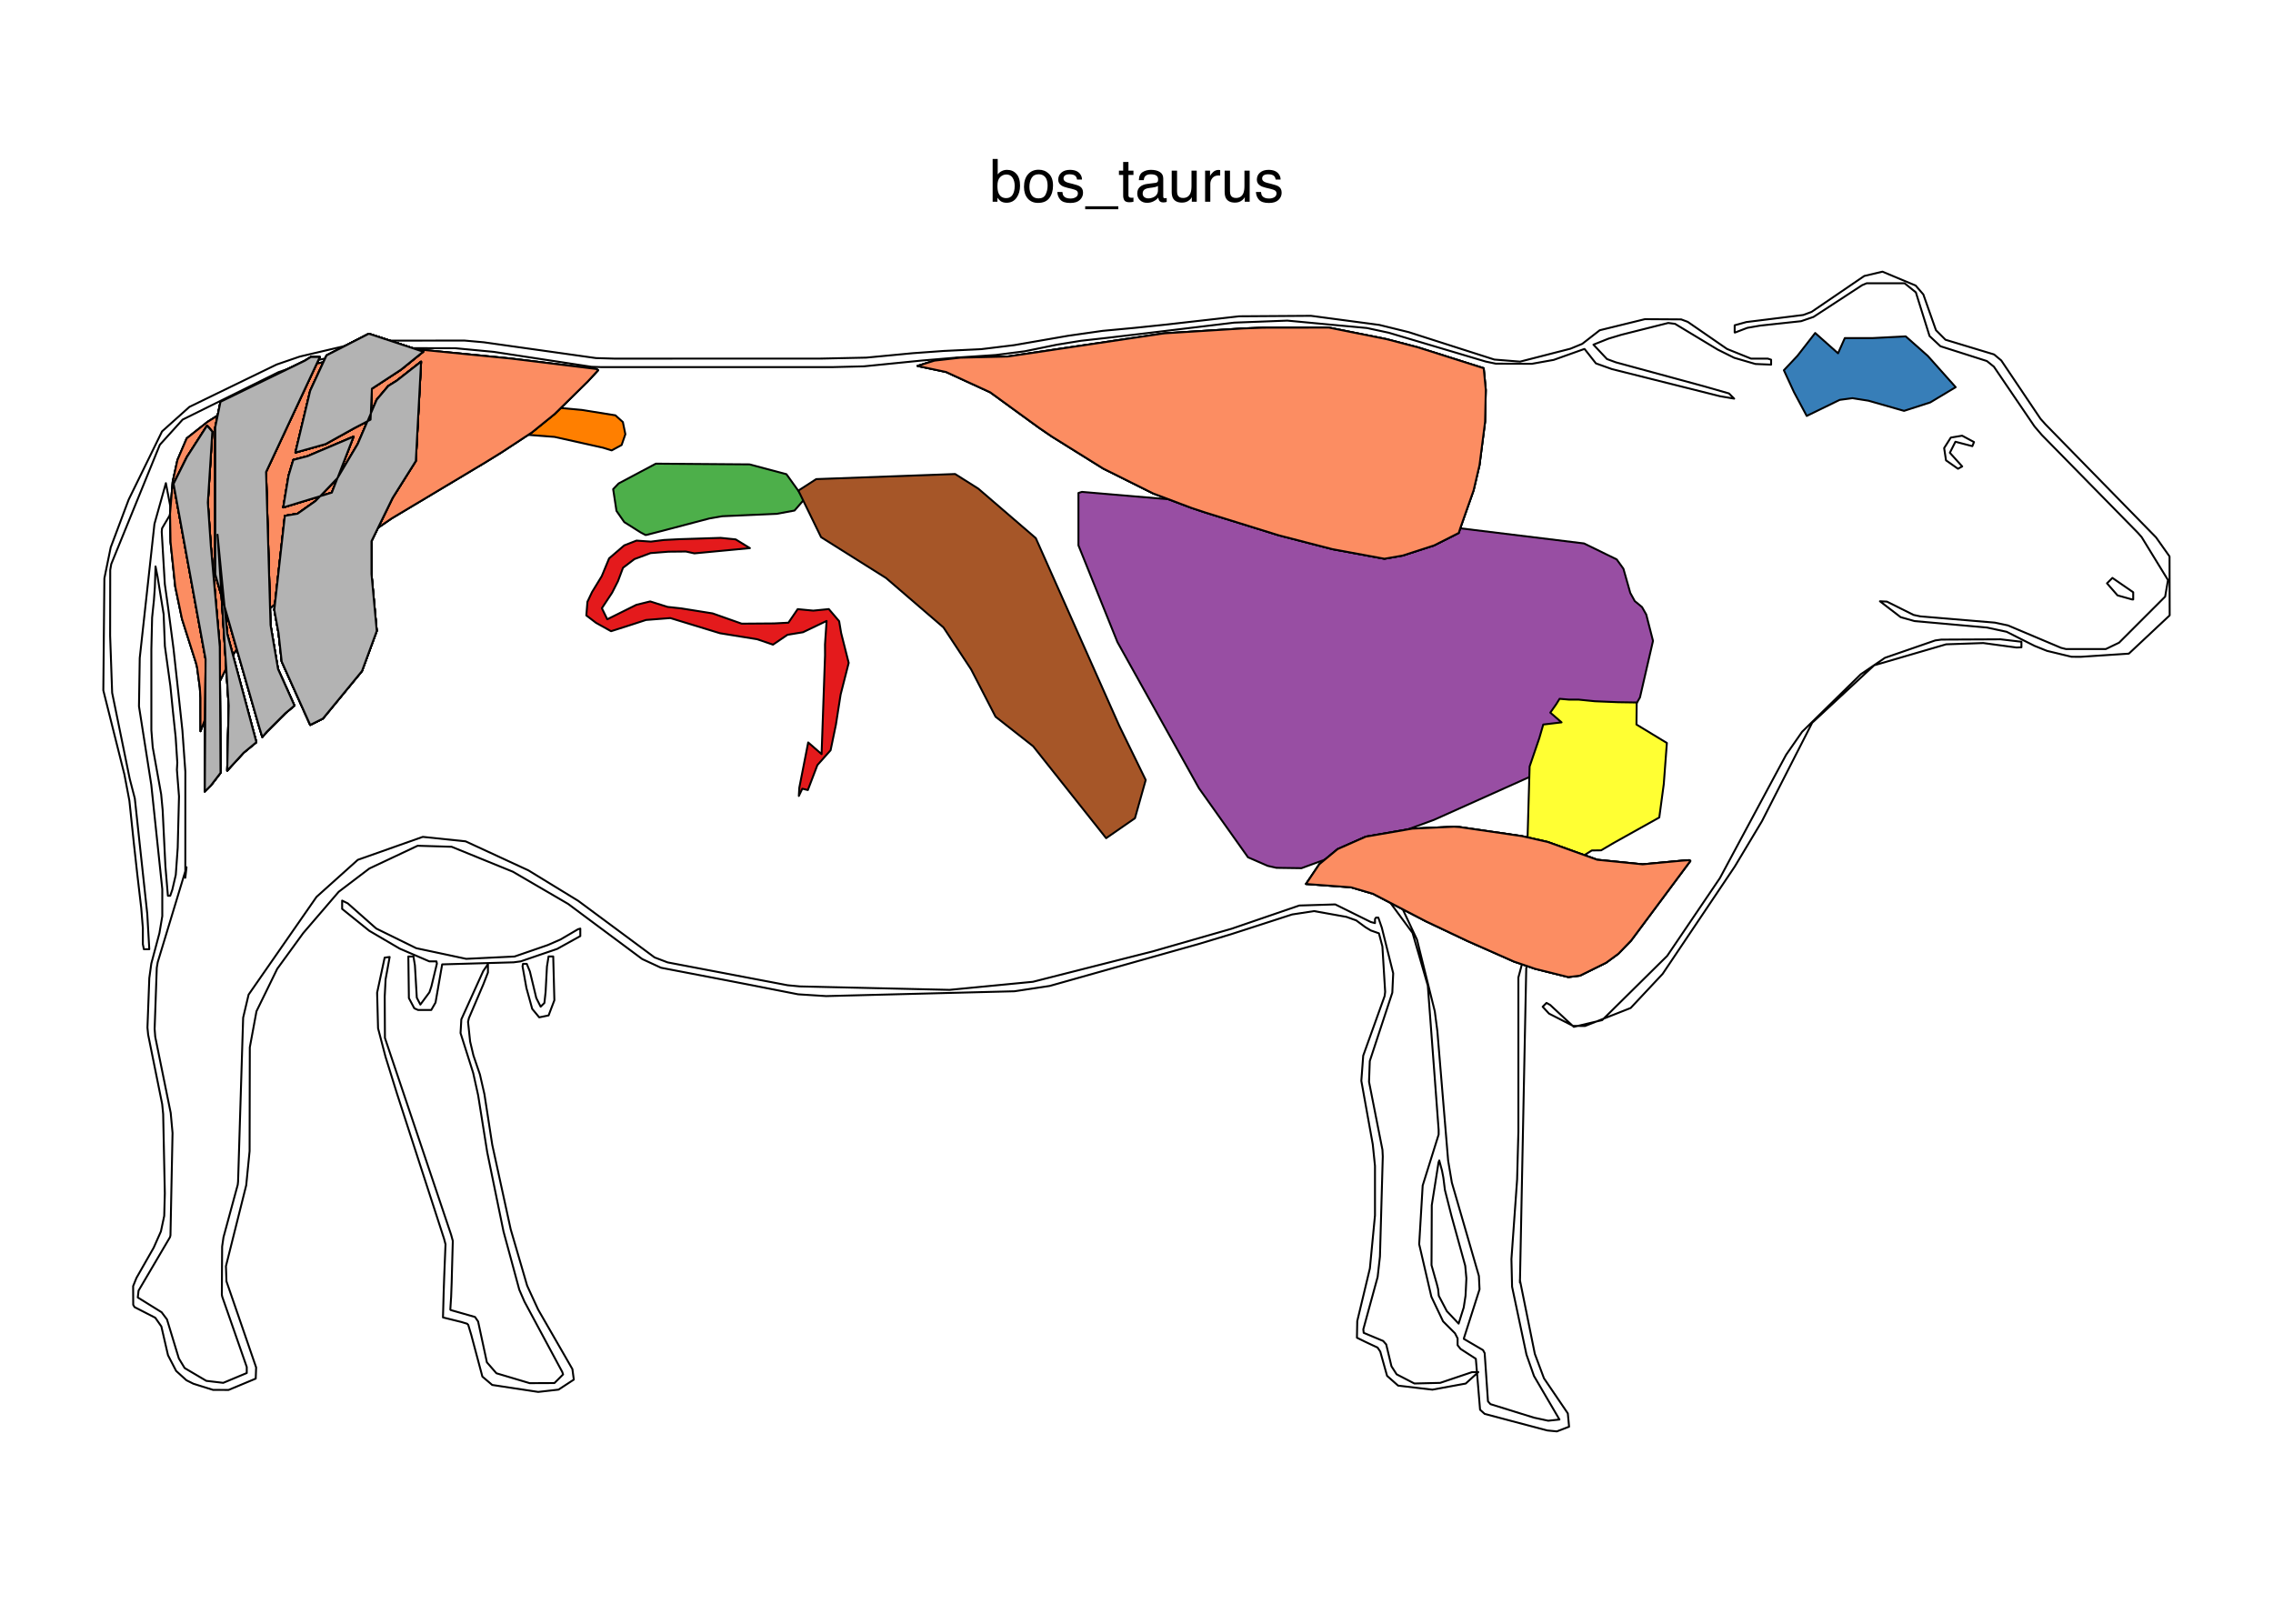 <?xml version="1.0" encoding="UTF-8"?>
<svg xmlns="http://www.w3.org/2000/svg" xmlns:xlink="http://www.w3.org/1999/xlink" width="504pt" height="360pt" viewBox="0 0 504 360" version="1.1">
<defs>
<g>
<symbol overflow="visible" id="glyph0-0">
<path style="stroke:none;" d="M 0.422 0 L 0.422 -9.469 L 7.938 -9.469 L 7.938 0 Z M 6.75 -1.188 L 6.75 -8.281 L 1.609 -8.281 L 1.609 -1.188 Z M 6.75 -1.188 "/>
</symbol>
<symbol overflow="visible" id="glyph0-1">
<path style="stroke:none;" d="M 0.766 -9.5 L 1.891 -9.5 L 1.891 -6.062 C 2.141 -6.395 2.441 -6.645 2.797 -6.812 C 3.148 -6.988 3.535 -7.078 3.953 -7.078 C 4.805 -7.078 5.5 -6.781 6.031 -6.188 C 6.57 -5.602 6.844 -4.734 6.844 -3.578 C 6.844 -2.492 6.578 -1.586 6.047 -0.859 C 5.516 -0.141 4.781 0.219 3.844 0.219 C 3.32 0.219 2.879 0.094 2.516 -0.156 C 2.305 -0.312 2.078 -0.555 1.828 -0.891 L 1.828 0 L 0.766 0 Z M 3.781 -0.812 C 4.406 -0.812 4.875 -1.055 5.188 -1.547 C 5.5 -2.047 5.656 -2.707 5.656 -3.531 C 5.656 -4.25 5.5 -4.848 5.188 -5.328 C 4.875 -5.805 4.414 -6.047 3.812 -6.047 C 3.281 -6.047 2.816 -5.848 2.422 -5.453 C 2.023 -5.066 1.828 -4.426 1.828 -3.531 C 1.828 -2.875 1.906 -2.348 2.062 -1.953 C 2.375 -1.191 2.945 -0.812 3.781 -0.812 Z M 3.781 -0.812 "/>
</symbol>
<symbol overflow="visible" id="glyph0-2">
<path style="stroke:none;" d="M 3.594 -0.75 C 4.363 -0.75 4.891 -1.039 5.172 -1.625 C 5.461 -2.207 5.609 -2.852 5.609 -3.562 C 5.609 -4.207 5.504 -4.734 5.297 -5.141 C 4.961 -5.773 4.398 -6.094 3.609 -6.094 C 2.898 -6.094 2.383 -5.82 2.062 -5.281 C 1.738 -4.738 1.578 -4.082 1.578 -3.312 C 1.578 -2.582 1.738 -1.973 2.062 -1.484 C 2.383 -0.992 2.895 -0.75 3.594 -0.75 Z M 3.641 -7.109 C 4.523 -7.109 5.273 -6.812 5.891 -6.219 C 6.504 -5.625 6.812 -4.75 6.812 -3.594 C 6.812 -2.477 6.539 -1.555 6 -0.828 C 5.457 -0.109 4.617 0.25 3.484 0.25 C 2.535 0.25 1.781 -0.066 1.219 -0.703 C 0.656 -1.348 0.375 -2.211 0.375 -3.297 C 0.375 -4.461 0.664 -5.391 1.25 -6.078 C 1.844 -6.766 2.641 -7.109 3.641 -7.109 Z M 3.594 -7.078 Z M 3.594 -7.078 "/>
</symbol>
<symbol overflow="visible" id="glyph0-3">
<path style="stroke:none;" d="M 1.547 -2.172 C 1.578 -1.773 1.672 -1.477 1.828 -1.281 C 2.117 -0.906 2.629 -0.719 3.359 -0.719 C 3.785 -0.719 4.16 -0.812 4.484 -1 C 4.816 -1.188 4.984 -1.473 4.984 -1.859 C 4.984 -2.16 4.848 -2.391 4.578 -2.547 C 4.41 -2.641 4.082 -2.75 3.594 -2.875 L 2.672 -3.094 C 2.078 -3.238 1.641 -3.406 1.359 -3.594 C 0.867 -3.906 0.625 -4.336 0.625 -4.891 C 0.625 -5.547 0.859 -6.07 1.328 -6.469 C 1.797 -6.875 2.426 -7.078 3.219 -7.078 C 4.258 -7.078 5.008 -6.773 5.469 -6.172 C 5.758 -5.785 5.898 -5.367 5.891 -4.922 L 4.797 -4.922 C 4.773 -5.18 4.68 -5.422 4.516 -5.641 C 4.254 -5.941 3.797 -6.094 3.141 -6.094 C 2.691 -6.094 2.352 -6.008 2.125 -5.844 C 1.906 -5.676 1.797 -5.453 1.797 -5.172 C 1.797 -4.867 1.945 -4.629 2.25 -4.453 C 2.414 -4.348 2.664 -4.254 3 -4.172 L 3.766 -3.984 C 4.598 -3.785 5.16 -3.586 5.453 -3.391 C 5.898 -3.098 6.125 -2.633 6.125 -2 C 6.125 -1.383 5.891 -0.852 5.422 -0.406 C 4.953 0.039 4.242 0.266 3.297 0.266 C 2.266 0.266 1.535 0.031 1.109 -0.438 C 0.68 -0.906 0.453 -1.484 0.422 -2.172 Z M 3.25 -7.078 Z M 3.25 -7.078 "/>
</symbol>
<symbol overflow="visible" id="glyph0-4">
<path style="stroke:none;" d="M 0 1.656 L 0 1 L 7.344 1 L 7.344 1.656 Z M 0 1.656 "/>
</symbol>
<symbol overflow="visible" id="glyph0-5">
<path style="stroke:none;" d="M 1.078 -8.828 L 2.25 -8.828 L 2.25 -6.906 L 3.359 -6.906 L 3.359 -5.953 L 2.25 -5.953 L 2.25 -1.453 C 2.25 -1.211 2.332 -1.051 2.5 -0.969 C 2.594 -0.914 2.742 -0.891 2.953 -0.891 C 3.004 -0.891 3.062 -0.891 3.125 -0.891 C 3.195 -0.898 3.273 -0.91 3.359 -0.922 L 3.359 0 C 3.223 0.039 3.082 0.066 2.938 0.078 C 2.801 0.098 2.645 0.109 2.469 0.109 C 1.926 0.109 1.555 -0.023 1.359 -0.297 C 1.172 -0.578 1.078 -0.941 1.078 -1.391 L 1.078 -5.953 L 0.141 -5.953 L 0.141 -6.906 L 1.078 -6.906 Z M 1.078 -8.828 "/>
</symbol>
<symbol overflow="visible" id="glyph0-6">
<path style="stroke:none;" d="M 1.734 -1.844 C 1.734 -1.5 1.852 -1.227 2.094 -1.031 C 2.344 -0.844 2.641 -0.75 2.984 -0.75 C 3.391 -0.75 3.785 -0.844 4.172 -1.031 C 4.805 -1.352 5.125 -1.867 5.125 -2.578 L 5.125 -3.516 C 4.988 -3.422 4.805 -3.344 4.578 -3.281 C 4.359 -3.227 4.141 -3.188 3.922 -3.156 L 3.219 -3.062 C 2.801 -3.008 2.488 -2.922 2.281 -2.797 C 1.914 -2.598 1.734 -2.281 1.734 -1.844 Z M 4.547 -4.188 C 4.816 -4.219 5 -4.328 5.094 -4.516 C 5.133 -4.617 5.156 -4.77 5.156 -4.969 C 5.156 -5.363 5.016 -5.648 4.734 -5.828 C 4.453 -6.004 4.051 -6.094 3.531 -6.094 C 2.926 -6.094 2.5 -5.93 2.25 -5.609 C 2.102 -5.422 2.008 -5.148 1.969 -4.797 L 0.891 -4.797 C 0.91 -5.648 1.188 -6.242 1.719 -6.578 C 2.25 -6.91 2.863 -7.078 3.562 -7.078 C 4.375 -7.078 5.031 -6.922 5.531 -6.609 C 6.039 -6.297 6.297 -5.812 6.297 -5.156 L 6.297 -1.188 C 6.297 -1.062 6.316 -0.961 6.359 -0.891 C 6.41 -0.816 6.516 -0.781 6.672 -0.781 C 6.723 -0.781 6.781 -0.785 6.844 -0.797 C 6.914 -0.805 6.988 -0.816 7.062 -0.828 L 7.062 0.031 C 6.875 0.082 6.734 0.113 6.641 0.125 C 6.547 0.133 6.422 0.141 6.266 0.141 C 5.859 0.141 5.566 0 5.391 -0.281 C 5.297 -0.426 5.227 -0.641 5.188 -0.922 C 4.945 -0.609 4.602 -0.336 4.156 -0.109 C 3.719 0.117 3.234 0.234 2.703 0.234 C 2.066 0.234 1.547 0.039 1.141 -0.344 C 0.734 -0.738 0.531 -1.227 0.531 -1.812 C 0.531 -2.445 0.727 -2.941 1.125 -3.297 C 1.531 -3.648 2.055 -3.867 2.703 -3.953 Z M 3.594 -7.078 Z M 3.594 -7.078 "/>
</symbol>
<symbol overflow="visible" id="glyph0-7">
<path style="stroke:none;" d="M 2.016 -6.906 L 2.016 -2.328 C 2.016 -1.973 2.066 -1.68 2.172 -1.453 C 2.379 -1.047 2.766 -0.844 3.328 -0.844 C 4.141 -0.844 4.691 -1.203 4.984 -1.922 C 5.141 -2.305 5.219 -2.836 5.219 -3.516 L 5.219 -6.906 L 6.375 -6.906 L 6.375 0 L 5.281 0 L 5.297 -1.016 C 5.148 -0.754 4.961 -0.535 4.734 -0.359 C 4.297 0.004 3.758 0.188 3.125 0.188 C 2.145 0.188 1.473 -0.141 1.109 -0.797 C 0.922 -1.148 0.828 -1.625 0.828 -2.219 L 0.828 -6.906 Z M 3.609 -7.078 Z M 3.609 -7.078 "/>
</symbol>
<symbol overflow="visible" id="glyph0-8">
<path style="stroke:none;" d="M 0.891 -6.906 L 1.984 -6.906 L 1.984 -5.719 C 2.078 -5.945 2.297 -6.227 2.641 -6.562 C 2.992 -6.895 3.406 -7.062 3.875 -7.062 C 3.895 -7.062 3.93 -7.055 3.984 -7.047 C 4.035 -7.047 4.117 -7.039 4.234 -7.031 L 4.234 -5.797 C 4.172 -5.816 4.109 -5.828 4.047 -5.828 C 3.992 -5.828 3.93 -5.828 3.859 -5.828 C 3.273 -5.828 2.828 -5.641 2.516 -5.266 C 2.203 -4.891 2.047 -4.457 2.047 -3.969 L 2.047 0 L 0.891 0 Z M 0.891 -6.906 "/>
</symbol>
</g>
</defs>
<g id="surface971">
<rect x="0" y="0" width="504" height="360" style="fill:rgb(100%,100%,100%);fill-opacity:1;stroke:none;"/>
<path style=" stroke:none;fill-rule:nonzero;fill:rgb(100%,100%,100%);fill-opacity:1;" d="M 329.203 313.473 L 328.18 312.551 L 327.621 305.805 L 327.246 301.293 L 327.227 301.246 L 325.223 299.953 L 323.855 299.07 L 323.199 298.246 L 323.199 296.734 L 322.613 295.594 L 319.977 292.957 L 317.379 287.492 L 316.422 283.363 L 314.68 275.855 L 315.457 262.836 L 318.16 254.203 L 318.996 251.535 L 318.996 250.539 L 318.16 239.387 L 316.59 218.508 L 313.207 206.836 L 305.828 196.824 L 303.141 193.18 L 302.676 190.938 L 305.246 194.016 L 310.34 200.121 L 314.195 208.316 L 316.664 218.266 L 318.141 224.223 L 318.711 228.613 L 319.973 243.797 L 321.102 257.332 L 321.926 262.207 L 324.738 271.906 L 327.922 282.895 L 328.062 285.859 L 325.746 293.109 L 324.586 296.73 L 324.582 296.844 L 325.574 297.422 L 328.836 299.332 L 329.199 300.004 L 329.52 304.656 L 329.934 310.688 L 330.484 311.312 L 337.227 313.406 L 340.16 314.316 L 343.285 314.988 L 344.172 314.895 L 345.785 314.723 L 343.105 310.145 L 340.137 305.074 L 338.465 300.32 L 336.664 291.824 L 335.277 285.277 L 335.133 279.168 L 336.059 266.234 L 336.395 261.5 L 336.676 250.949 L 336.676 216.711 L 337.762 212.68 L 347.379 202.953 L 351.242 199.047 L 355.617 196.258 L 359.711 195.098 L 361.145 194.691 L 361.402 195.781 L 359.98 196.242 L 355.461 197.707 L 352.129 199.992 L 347.645 204.691 L 338.508 214.266 L 338.418 214.68 L 337.68 251.406 L 337.02 284.363 L 337.008 283.781 L 338.363 290.477 L 340.324 300.168 L 342.348 305.578 L 346.047 311.023 L 347.637 313.363 L 347.918 316.316 L 346.598 316.824 L 345.207 317.355 L 343.098 317.148 L 339.098 316.094 Z M 329.203 313.473 "/>
<path style=" stroke:none;fill-rule:nonzero;fill:rgb(100%,100%,100%);fill-opacity:1;" d="M 325.148 283.43 L 324.891 280.641 L 324.484 279.156 L 321.848 269.602 L 320.383 263.82 L 320.176 262.164 L 320.043 261.117 L 319.742 259.543 L 319.504 258.664 L 319.133 257.289 L 318.973 257.707 L 318.352 261.645 L 317.473 267.203 L 317.414 280.496 L 318.25 283.469 L 318.586 284.652 L 318.875 285.801 L 318.898 286.02 L 319.023 287.281 L 320.809 290.688 L 322.016 291.965 L 323.426 293.461 L 324.152 291.16 L 324.555 289.891 L 324.957 287.281 L 325.055 285.355 Z M 325.148 283.43 "/>
<path style=" stroke:none;fill-rule:nonzero;fill:rgb(100%,100%,100%);fill-opacity:1;" d="M 109.141 307.059 L 106.961 305.207 L 105.172 298.512 L 104.488 295.941 L 103.824 293.738 L 103.699 293.613 L 103.574 293.484 L 102.289 293.094 L 100.848 292.738 L 98.223 292.09 L 98.32 288.586 L 98.371 286.66 L 98.492 283.145 L 98.586 280.773 L 98.785 275.867 L 98.461 274.645 L 90.574 250.328 L 88.027 242.473 L 85.496 234.352 L 84.953 232.277 L 83.828 227.984 L 83.621 220.09 L 84.527 215.867 L 85.289 212.316 L 86.398 212.172 L 85.758 215.707 L 85.5 217.113 L 85.305 220.934 L 85.32 224.191 L 85.352 230.121 L 90.52 245.477 L 100.027 273.75 L 100.402 275.125 L 100.23 281.312 L 100.152 284.277 L 100.031 287.539 L 99.961 288.562 L 99.848 290.352 L 99.941 290.453 L 102.402 291.152 L 105.324 291.984 L 106.012 292.984 L 107.074 297.918 L 107.961 302.043 L 110.074 304.469 L 113.73 305.555 L 117.449 306.66 L 122.938 306.637 L 124.066 305.512 L 124.855 304.723 L 124.668 304.168 L 121.84 298.91 L 116.281 288.562 L 115.145 285.945 L 113.34 279.277 L 111.648 273.047 L 108.031 255.445 L 106.613 246.559 L 106.023 242.852 L 104.922 237.883 L 104.172 235.516 L 102.117 229.043 L 102.293 226.004 L 105.094 219.82 L 107.156 215.277 L 108.195 213.762 L 108.195 215.605 L 107.191 218.191 L 105.969 221.055 L 103.973 225.727 L 103.781 226.562 L 104.066 229.266 L 104.242 230.922 L 104.973 234 L 105.691 236.109 L 106.414 238.219 L 107.41 242.582 L 107.91 245.809 L 109.156 253.844 L 113.238 272.551 L 115.246 279.426 L 116.887 285.051 L 119.316 290.332 L 124.043 298.543 L 126.922 303.547 L 127.234 305.875 L 125.211 307.199 L 123.848 308.094 L 119.336 308.602 L 116.547 308.18 Z M 109.141 307.059 "/>
<path style=" stroke:none;fill-rule:nonzero;fill:rgb(100%,100%,100%);fill-opacity:1;" d="M 42.875 306.785 L 41.336 306.016 L 40.734 305.473 L 39.055 303.949 L 37.25 300.465 L 36.531 297.352 L 35.777 294.078 L 34.43 292.156 L 32.031 290.926 L 29.836 289.801 L 29.539 289.301 L 29.527 286.734 L 29.52 285.148 L 30.258 283.324 L 32.461 279.461 L 34.078 276.625 L 35.68 273.016 L 36.016 271.441 L 36.414 269.578 L 36.547 264.559 L 36.391 257.16 L 36.18 247.004 L 35.961 244.797 L 34.41 237.125 L 32.844 229.375 L 32.695 227.824 L 32.922 221.77 L 33.105 216.855 L 33.555 213.609 L 34.582 209.77 L 35.352 206.879 L 35.984 203.121 L 35.984 197.129 L 33.543 173.988 L 32.164 165.188 L 30.816 156.59 L 30.984 145.883 L 32.711 130.16 L 34.246 116.164 L 36.781 107.117 L 37.746 112.18 L 37.914 113.059 L 37.602 114.309 L 36.922 115.461 L 35.934 117.133 L 35.859 117.891 L 36.164 123.066 L 36.547 129.504 L 37.293 134.816 L 38.473 143.82 L 39.531 153.449 L 40.445 161.949 L 41.098 171.113 L 41.09 194.613 L 41.355 192.277 L 37.07 206.41 L 34.969 213.336 L 34.762 214.57 L 34.52 221.5 L 34.285 228.113 L 34.422 229.871 L 35.621 235.777 L 37.852 246.754 L 38.258 251.195 L 38.031 262.312 L 37.797 273.875 L 37.699 274.285 L 33.461 281.492 L 30.723 286.148 L 30.551 287.66 L 32.617 288.941 L 35.832 290.934 L 37.023 292.52 L 38.188 296.348 L 39.656 301.18 L 40.941 303.312 L 43.18 304.633 L 45.75 306.148 L 49.5 306.59 L 51.766 305.645 L 54.715 304.414 L 54.715 303.082 L 51.766 294.625 L 49.273 287.484 L 49.191 287.043 L 49.223 281.312 L 49.254 276.375 L 49.555 274.305 L 51.016 268.918 L 52.715 262.664 L 52.789 261.965 L 53.23 247.633 L 53.914 225.637 L 55.121 220.52 L 61.93 210.723 L 70.184 198.848 L 79.34 190.633 L 87.555 187.73 L 93.746 185.543 L 103.234 186.531 L 111.16 190.195 L 117.168 192.969 L 128.203 199.719 L 135.137 204.855 L 145.141 212.27 L 148.043 213.375 L 166.941 216.973 L 174.633 218.438 L 177.375 218.699 L 187.406 218.93 L 210.547 219.461 L 229.031 217.672 L 246.684 213.191 L 255.578 210.938 L 273.121 205.898 L 278.477 204.059 L 288.098 200.762 L 296.066 200.516 L 301.781 203.344 L 303.949 204.418 L 304.879 204.664 L 304.879 203.77 L 305.094 203.445 L 305.621 203.445 L 306.398 205.691 L 307.082 208.43 L 308.918 215.789 L 308.723 220.078 L 306.203 227.727 L 303.727 235.254 L 303.559 239.848 L 305.414 249.25 L 306.535 254.926 L 306.609 256.402 L 306.316 266.762 L 305.98 278.59 L 305.469 283.113 L 303.754 289.387 L 302.293 294.73 L 302.375 295.5 L 304.52 296.398 L 306.695 297.305 L 307.367 298.066 L 308.535 302.918 L 309.68 304.699 L 311.328 305.551 L 313.613 306.734 L 319.328 306.598 L 323.281 305.266 L 326.375 304.223 L 327.793 304.207 L 326.668 305.23 L 325 306.746 L 317.609 308.102 L 313.59 307.629 L 310.008 307.207 L 307.559 305.039 L 306.535 301.387 L 306.047 299.648 L 305.445 298.766 L 304.422 298.289 L 303.637 297.922 L 302.629 297.445 L 302.188 297.227 L 300.879 296.586 L 300.949 292.895 L 302.391 286.891 L 303.75 281.211 L 304.879 269.469 L 304.879 258.488 L 304.387 253.703 L 303.781 250.348 L 301.852 239.629 L 302.27 234.051 L 305.715 224.465 L 307.016 220.844 L 307.137 219.914 L 306.871 215.574 L 306.523 209.836 L 305.754 206.926 L 304.469 206.473 L 303.953 206.293 L 302.742 205.559 L 301.773 204.844 L 300.711 204.059 L 298.543 203.281 L 296.312 202.883 L 291.387 202 L 286.504 202.746 L 276.949 205.84 L 272.898 207.148 L 265.703 209.316 L 260.961 210.648 L 232.766 218.59 L 224.941 219.773 L 195.742 220.52 L 183.18 220.844 L 176.969 220.449 L 168.547 218.797 L 166.324 218.359 L 161.297 217.387 L 157.371 216.633 L 146.566 214.559 L 142.398 212.629 L 132.039 204.922 L 125.973 200.406 L 113.734 193.273 L 108.172 191.008 L 100.141 187.738 L 92.605 187.512 L 86.578 190.352 L 81.902 192.555 L 75.098 197.723 L 71.77 201.598 L 67.25 206.855 L 61.465 214.809 L 60.051 217.707 L 56.871 224.211 L 55.391 232.207 L 55.367 242.992 L 55.344 255.207 L 54.594 262.781 L 52.652 270.535 L 50.098 280.727 L 50.211 284.074 L 53.43 293.41 L 56.793 303.176 L 56.703 305.652 L 52.934 307.227 L 50.684 308.164 L 47.246 308.152 L 44.16 307.191 Z M 42.875 306.785 "/>
<path style=" stroke:none;fill-rule:nonzero;fill:rgb(100%,100%,100%);fill-opacity:1;" d="M 38.977 193.953 L 39.406 187.949 L 39.547 182.262 L 39.691 176.574 L 39.227 170.648 L 39.316 169.094 L 38.953 163.473 L 38.344 157.734 L 37.777 152.09 L 36.559 143.246 L 36.285 136.184 L 34.941 127.887 L 34.488 125.582 L 34.391 128.543 L 34.336 130.176 L 34.129 133.086 L 33.926 135.012 L 33.727 136.938 L 33.562 143.969 L 33.562 161.871 L 33.863 165.664 L 35.469 174.617 L 35.734 176.098 L 36.066 179.613 L 36.203 182.43 L 36.676 192.062 L 37.227 198.598 L 37.746 198.598 L 38.211 197.25 Z M 38.977 193.953 "/>
<path style=" stroke:none;fill-rule:nonzero;fill:rgb(100%,100%,100%);fill-opacity:1;" d="M 343.469 224.727 L 342.062 223.203 L 342.91 222.355 L 343.727 222.805 L 344.527 223.551 L 348.965 227.664 L 355.25 226.176 L 362.125 219.383 L 369.672 211.93 L 381.371 194.664 L 390.875 176.965 L 396.039 167.348 L 399.59 162.242 L 404.383 157.539 L 412.598 149.488 L 417.957 145.844 L 425.316 143.301 L 429.098 141.992 L 430.453 141.805 L 436.363 141.777 L 443.586 141.742 L 448.219 142.285 L 448.219 143.516 L 447.121 143.562 L 445.121 143.293 L 439.758 142.57 L 431.52 142.852 L 428.012 143.875 L 415.562 147.504 L 401.82 160.25 L 394.148 175.277 L 390.68 182.074 L 384.648 192.137 L 379.09 200.41 L 368.668 215.914 L 361.574 223.484 L 355.066 226.051 L 351.438 227.48 L 348.789 227.449 L 345.848 225.941 Z M 343.469 224.727 "/>
<path style=" stroke:none;fill-rule:nonzero;fill:rgb(100%,100%,100%);fill-opacity:1;" d="M 118.008 223.68 L 116.727 219.059 L 116.078 215.438 L 115.863 214.242 L 115.973 213.688 L 116.797 213.688 L 117.488 215.367 L 118.008 217.516 L 118.91 221.262 L 119.879 223.191 L 120.531 222.547 L 120.711 222.371 L 120.977 219.934 L 121.125 217.137 L 121.277 214.285 L 121.633 212.059 L 122.668 212.059 L 122.922 221.766 L 122.234 223.57 L 121.645 225.129 L 119.562 225.555 L 118.547 224.328 Z M 118.008 223.68 "/>
<path style=" stroke:none;fill-rule:nonzero;fill:rgb(100%,100%,100%);fill-opacity:1;" d="M 90.664 221.289 L 90.543 212.066 L 91.676 212.066 L 92 214.016 L 92.141 216.398 L 92.418 221.191 L 93.207 222.727 L 94.5 220.977 L 95.219 220.004 L 95.648 218.73 L 96.637 214.629 L 96.875 213.641 L 96.781 213.145 L 95.195 213.145 L 88.637 210.324 L 85.441 208.453 L 81.883 206.367 L 75.863 201.516 L 75.863 199.668 L 77.113 200.285 L 79.816 202.676 L 83.426 205.867 L 92.305 210.227 L 97.441 211.32 L 103.367 212.586 L 114.102 212.066 L 119.336 210.262 L 121.465 209.527 L 124.273 208.301 L 125.582 207.535 L 128.145 206.031 L 128.672 205.875 L 128.672 207.539 L 123.543 210.383 L 119.238 211.852 L 115.461 213.145 L 113.891 213.355 L 106.488 213.57 L 98.043 213.812 L 97.43 217.336 L 96.57 222.281 L 95.625 223.922 L 92.691 223.922 L 91.867 223.551 L 91.562 222.98 Z M 90.664 221.289 "/>
<path style=" stroke:none;fill-rule:nonzero;fill:rgb(100%,100%,100%);fill-opacity:1;" d="M 31.676 205.742 L 31.316 201.316 L 30.441 193.84 L 29.711 187.258 L 29.258 182.945 L 28.688 177.52 L 27.586 171.715 L 25.672 164.086 L 22.91 153.062 L 23.145 128.223 L 23.738 125.312 L 24.547 121.367 L 28.531 110.766 L 31.434 104.836 L 35.93 95.648 L 42.004 90.207 L 54.574 84.102 L 61.344 80.816 L 66.484 79.051 L 75.324 76.977 L 80.957 75.656 L 82.496 75.523 L 92.297 75.516 L 102.977 75.504 L 107.266 75.887 L 125.578 78.465 L 132.156 79.391 L 136.211 79.508 L 161.414 79.504 L 181.922 79.504 L 192.082 79.289 L 197.914 78.734 L 202.359 78.309 L 209.27 77.809 L 213.273 77.617 L 217.559 77.414 L 224.863 76.523 L 231.055 75.449 L 236.832 74.445 L 244.473 73.355 L 248.027 73.023 L 251.586 72.691 L 258.617 71.957 L 263.656 71.383 L 274.766 70.125 L 290.68 70.02 L 299.152 71.148 L 305.848 72.039 L 312.355 73.637 L 322.391 76.852 L 331.352 79.719 L 337.055 80.176 L 343.457 78.535 L 348.207 77.316 L 350.832 76.238 L 352.84 74.676 L 354.711 73.219 L 364.727 70.762 L 368.695 70.785 L 372.77 70.812 L 374.23 71.359 L 379 74.648 L 382.949 77.371 L 388.262 79.508 L 391.98 79.508 L 392.715 79.75 L 392.715 80.844 L 389.234 80.699 L 386.062 79.773 L 384.535 79.328 L 380.875 77.508 L 377.926 75.73 L 371.41 71.801 L 369.898 71.605 L 361.816 73.641 L 359.492 74.227 L 356.629 75.09 L 355.457 75.559 L 353.32 76.414 L 354.492 77.66 L 356.312 79.602 L 358.305 80.336 L 371.215 83.844 L 377.84 85.645 L 383.367 87.227 L 383.496 87.355 L 384.527 88.383 L 381.387 87.848 L 370.777 85.184 L 357.406 81.828 L 353.867 80.566 L 352.34 78.625 L 351.363 77.387 L 351.289 77.375 L 348.992 78.195 L 344.512 79.789 L 339.684 80.656 L 335.348 80.641 L 331.652 80.625 L 329.449 80.164 L 320.82 77.598 L 307.945 73.773 L 303.082 72.723 L 294.441 71.922 L 285.441 71.082 L 273.652 71.531 L 259.344 73.254 L 253.121 74.004 L 245.605 74.891 L 239.676 75.555 L 234.34 76.422 L 230.785 77.152 L 227.23 77.879 L 220.801 78.707 L 216.504 78.992 L 212.207 79.273 L 204.449 79.93 L 199.262 80.449 L 191.559 81.219 L 184.504 81.395 L 133.402 81.395 L 131.16 81.32 L 123.82 80.199 L 109.492 78.012 L 100.996 77.207 L 92.027 77.184 L 84.426 77.168 L 82.148 77.371 L 76.344 78.594 L 68.23 80.297 L 61.773 82.5 L 54.844 85.93 L 40.496 93.027 L 35.441 98.613 L 28.949 114.551 L 24.668 125.062 L 24.441 126.371 L 24.418 140.938 L 24.867 153.602 L 27.016 164.109 L 28.75 172.613 L 29.891 177.02 L 30.938 186.742 L 32.656 202.629 L 33.102 210.453 L 31.902 210.453 L 31.676 209.332 Z M 31.676 205.742 "/>
<path style=" stroke:none;fill-rule:nonzero;fill:rgb(100%,100%,100%);fill-opacity:1;" d="M 458.133 145.328 L 456.559 144.949 L 455.223 144.625 L 453.891 144.305 L 451.145 143.203 L 449.125 142.188 L 444.941 140.074 L 440.578 139.133 L 431.027 138.281 L 424.516 137.699 L 421.441 136.832 L 418.852 134.848 L 416.844 133.309 L 418.387 133.383 L 421.59 134.98 L 424.309 136.336 L 425.805 136.656 L 431.781 137.156 L 442.324 138.043 L 445.242 138.664 L 451.719 141.398 L 457 143.629 L 458.09 143.902 L 466.926 143.902 L 469.875 142.488 L 480.086 132.277 L 480.715 128.605 L 477.219 122.906 L 474.867 119.07 L 474.023 118.117 L 463.363 107.258 L 452.746 96.441 L 451.133 94.562 L 446.082 87.137 L 442.113 81.297 L 440.559 80.047 L 435.094 78.305 L 430.262 76.766 L 427.848 74.504 L 426.52 70.273 L 424.809 64.816 L 422.309 62.801 L 413.91 62.801 L 412.895 63.227 L 406.969 67.098 L 402.113 70.266 L 399.359 71.211 L 392.984 71.898 L 390.316 72.188 L 387.453 72.684 L 386.617 73 L 384.75 73.715 L 384.633 73.715 L 384.633 72.117 L 387.227 71.402 L 393.234 70.656 L 399.855 69.832 L 401.691 69.145 L 407.105 65.457 L 413.375 61.184 L 417.41 60.23 L 421.695 62.023 L 424.754 63.301 L 426.473 65.285 L 427.82 69.109 L 429.266 73.203 L 431.379 75.324 L 435.145 76.465 L 442.156 78.586 L 443.75 79.918 L 449.453 88.398 L 452.445 92.844 L 453.527 94.059 L 464.125 104.895 L 478.07 119.148 L 481.059 123.367 L 481.07 128.812 L 481.09 136.434 L 472.039 144.918 L 463.277 145.496 L 461.367 145.625 L 459.32 145.613 L 458.727 145.469 Z M 458.133 145.328 "/>
<path style=" stroke:none;fill-rule:nonzero;fill:rgb(100%,100%,100%);fill-opacity:1;" d="M 469.531 132.004 L 467.191 129.328 L 468.391 128.129 L 473.004 131.312 L 473.004 132.906 L 472.762 132.906 L 470.898 132.383 Z M 469.531 132.004 "/>
<path style=" stroke:none;fill-rule:nonzero;fill:rgb(100%,100%,100%);fill-opacity:1;" d="M 431.496 102.066 L 431.082 99.344 L 431.93 98.008 L 432.559 97.016 L 435.07 96.598 L 436.328 97.27 L 437.707 98.008 L 437.336 98.918 L 435.82 98.523 L 433.582 97.938 L 432.348 100.383 L 433.973 102.18 L 435.09 103.414 L 434.156 103.93 L 432.68 102.895 Z M 431.496 102.066 "/>
<path style="fill-rule:nonzero;fill:rgb(100%,100%,100%);fill-opacity:1;stroke-width:0.427;stroke-linecap:round;stroke-linejoin:round;stroke:rgb(0%,0%,0%);stroke-opacity:1;stroke-miterlimit:10;" d="M 31.676 205.742 L 31.316 201.316 L 30.441 193.84 L 29.711 187.258 L 29.258 182.945 L 28.688 177.52 L 27.586 171.715 L 25.672 164.086 L 22.91 153.062 L 23.145 128.223 L 23.738 125.312 L 24.547 121.367 L 28.531 110.766 L 31.434 104.836 L 35.93 95.648 L 42.004 90.207 L 54.574 84.102 L 61.344 80.816 L 66.484 79.051 L 75.324 76.977 L 80.957 75.656 L 82.496 75.523 L 92.297 75.516 L 102.977 75.504 L 107.266 75.887 L 125.578 78.465 L 132.156 79.391 L 136.211 79.508 L 161.414 79.504 L 181.922 79.504 L 192.082 79.289 L 197.914 78.734 L 202.359 78.309 L 209.27 77.809 L 213.273 77.617 L 217.559 77.414 L 224.863 76.523 L 231.055 75.449 L 236.832 74.445 L 244.473 73.355 L 248.027 73.023 L 251.586 72.691 L 258.617 71.957 L 263.656 71.383 L 274.766 70.125 L 290.68 70.02 L 299.152 71.148 L 305.848 72.039 L 312.355 73.637 L 322.391 76.852 L 331.352 79.719 L 337.055 80.176 L 343.457 78.535 L 348.207 77.316 L 350.832 76.238 L 352.84 74.676 L 354.711 73.219 L 364.727 70.762 L 368.695 70.785 L 372.77 70.812 L 374.23 71.359 L 379 74.648 L 382.949 77.371 L 388.262 79.508 L 391.98 79.508 L 392.715 79.75 L 392.715 80.844 L 389.234 80.699 L 386.062 79.773 L 384.535 79.328 L 380.875 77.508 L 377.926 75.73 L 371.41 71.801 L 369.898 71.605 L 361.816 73.641 L 359.492 74.227 L 356.629 75.09 L 355.457 75.559 L 353.32 76.414 L 354.492 77.66 L 356.312 79.602 L 358.305 80.336 L 371.215 83.844 L 377.84 85.645 L 383.367 87.227 L 383.496 87.355 L 384.527 88.383 L 381.387 87.848 L 370.777 85.184 L 357.406 81.828 L 353.867 80.566 L 352.34 78.625 L 351.363 77.387 L 351.289 77.375 L 348.992 78.195 L 344.512 79.789 L 339.684 80.656 L 335.348 80.641 L 331.652 80.625 L 329.449 80.164 L 320.82 77.598 L 307.945 73.773 L 303.082 72.723 L 294.441 71.922 L 285.441 71.082 L 273.652 71.531 L 259.344 73.254 L 253.121 74.004 L 245.605 74.891 L 239.676 75.555 L 234.34 76.422 L 230.785 77.152 L 227.23 77.879 L 220.801 78.707 L 216.504 78.992 L 212.207 79.273 L 204.449 79.93 L 199.262 80.449 L 191.559 81.219 L 184.504 81.395 L 133.402 81.395 L 131.16 81.32 L 123.82 80.199 L 109.492 78.012 L 100.996 77.207 L 92.027 77.184 L 84.426 77.168 L 82.148 77.371 L 76.344 78.594 L 68.23 80.297 L 61.773 82.5 L 54.844 85.93 L 40.496 93.027 L 35.441 98.613 L 28.949 114.551 L 24.668 125.062 L 24.441 126.371 L 24.418 140.938 L 24.867 153.602 L 27.016 164.109 L 28.75 172.613 L 29.891 177.02 L 30.938 186.742 L 32.656 202.629 L 33.102 210.453 L 31.902 210.453 L 31.676 209.332 Z M 458.133 145.328 L 456.559 144.949 L 455.223 144.625 L 453.891 144.305 L 451.145 143.203 L 449.125 142.188 L 444.941 140.074 L 440.578 139.133 L 431.027 138.281 L 424.516 137.699 L 421.441 136.832 L 418.852 134.848 L 416.844 133.309 L 418.387 133.383 L 421.59 134.98 L 424.309 136.336 L 425.805 136.656 L 431.781 137.156 L 442.324 138.043 L 445.242 138.664 L 451.719 141.398 L 457 143.629 L 458.09 143.902 L 466.926 143.902 L 469.875 142.488 L 480.086 132.277 L 480.715 128.605 L 477.219 122.906 L 474.867 119.07 L 474.023 118.117 L 463.363 107.258 L 452.746 96.441 L 451.133 94.562 L 446.082 87.137 L 442.113 81.297 L 440.559 80.047 L 435.094 78.305 L 430.262 76.766 L 427.848 74.504 L 426.52 70.273 L 424.809 64.816 L 422.309 62.801 L 413.91 62.801 L 412.895 63.227 L 406.969 67.098 L 402.113 70.266 L 399.359 71.211 L 392.984 71.898 L 390.316 72.188 L 387.453 72.684 L 386.617 73 L 384.75 73.715 L 384.633 73.715 L 384.633 72.117 L 387.227 71.402 L 393.234 70.656 L 399.855 69.832 L 401.691 69.145 L 407.105 65.457 L 413.375 61.184 L 417.41 60.23 L 421.695 62.023 L 424.754 63.301 L 426.473 65.285 L 427.82 69.109 L 429.266 73.203 L 431.379 75.324 L 435.145 76.465 L 442.156 78.586 L 443.75 79.918 L 449.453 88.398 L 452.445 92.844 L 453.527 94.059 L 464.125 104.895 L 478.07 119.148 L 481.059 123.367 L 481.07 128.812 L 481.09 136.434 L 472.039 144.918 L 463.277 145.496 L 461.367 145.625 L 459.32 145.613 L 458.727 145.469 Z M 469.531 132.004 L 467.191 129.328 L 468.391 128.129 L 473.004 131.312 L 473.004 132.906 L 472.762 132.906 L 470.898 132.383 Z M 431.496 102.066 L 431.082 99.344 L 431.93 98.008 L 432.559 97.016 L 435.07 96.598 L 436.328 97.27 L 437.707 98.008 L 437.336 98.918 L 435.82 98.523 L 433.582 97.938 L 432.348 100.383 L 433.973 102.18 L 435.09 103.414 L 434.156 103.93 L 432.68 102.895 Z M 329.203 313.473 L 328.18 312.551 L 327.621 305.805 L 327.246 301.293 L 327.227 301.246 L 325.223 299.953 L 323.855 299.07 L 323.199 298.246 L 323.199 296.734 L 322.613 295.594 L 319.977 292.957 L 317.379 287.492 L 316.422 283.363 L 314.68 275.855 L 315.457 262.836 L 318.16 254.203 L 318.996 251.535 L 318.996 250.539 L 318.16 239.387 L 316.59 218.508 L 313.207 206.836 L 305.828 196.824 L 303.141 193.18 L 302.676 190.938 L 305.246 194.016 L 310.34 200.121 L 314.195 208.316 L 316.664 218.266 L 318.141 224.223 L 318.711 228.613 L 319.973 243.797 L 321.102 257.332 L 321.926 262.207 L 324.738 271.906 L 327.922 282.895 L 328.062 285.859 L 325.746 293.109 L 324.586 296.73 L 324.582 296.844 L 325.574 297.422 L 328.836 299.332 L 329.199 300.004 L 329.52 304.656 L 329.934 310.688 L 330.484 311.312 L 337.227 313.406 L 340.16 314.316 L 343.285 314.988 L 344.172 314.895 L 345.785 314.723 L 343.105 310.145 L 340.137 305.074 L 338.465 300.32 L 336.664 291.824 L 335.277 285.277 L 335.133 279.168 L 336.059 266.234 L 336.395 261.5 L 336.676 250.949 L 336.676 216.711 L 337.762 212.68 L 347.379 202.953 L 351.242 199.047 L 355.617 196.258 L 359.711 195.098 L 361.145 194.691 L 361.402 195.781 L 359.98 196.242 L 355.461 197.707 L 352.129 199.992 L 347.645 204.691 L 338.508 214.266 L 338.418 214.68 L 337.68 251.406 L 337.02 284.363 L 337.008 283.781 L 338.363 290.477 L 340.324 300.168 L 342.348 305.578 L 346.047 311.023 L 347.637 313.363 L 347.918 316.316 L 346.598 316.824 L 345.207 317.355 L 343.098 317.148 L 339.098 316.094 Z M 325.148 283.43 L 324.891 280.641 L 324.484 279.156 L 321.848 269.602 L 320.383 263.82 L 320.176 262.164 L 320.043 261.117 L 319.742 259.543 L 319.504 258.664 L 319.133 257.289 L 318.973 257.707 L 318.352 261.645 L 317.473 267.203 L 317.414 280.496 L 318.25 283.469 L 318.586 284.652 L 318.875 285.801 L 318.898 286.02 L 319.023 287.281 L 320.809 290.688 L 322.016 291.965 L 323.426 293.461 L 324.152 291.16 L 324.555 289.891 L 324.957 287.281 L 325.055 285.355 Z M 109.141 307.059 L 106.961 305.207 L 105.172 298.512 L 104.488 295.941 L 103.824 293.738 L 103.699 293.613 L 103.574 293.484 L 102.289 293.094 L 100.848 292.738 L 98.223 292.09 L 98.32 288.586 L 98.371 286.66 L 98.492 283.145 L 98.586 280.773 L 98.785 275.867 L 98.461 274.645 L 90.574 250.328 L 88.027 242.473 L 85.496 234.352 L 84.953 232.277 L 83.828 227.984 L 83.621 220.09 L 84.527 215.867 L 85.289 212.316 L 86.398 212.172 L 85.758 215.707 L 85.5 217.113 L 85.305 220.934 L 85.32 224.191 L 85.352 230.121 L 90.52 245.477 L 100.027 273.75 L 100.402 275.125 L 100.23 281.312 L 100.152 284.277 L 100.031 287.539 L 99.961 288.562 L 99.848 290.352 L 99.941 290.453 L 102.402 291.152 L 105.324 291.984 L 106.012 292.984 L 107.074 297.918 L 107.961 302.043 L 110.074 304.469 L 113.73 305.555 L 117.449 306.66 L 122.938 306.637 L 124.066 305.512 L 124.855 304.723 L 124.668 304.168 L 121.84 298.91 L 116.281 288.562 L 115.145 285.945 L 113.34 279.277 L 111.648 273.047 L 108.031 255.445 L 106.613 246.559 L 106.023 242.852 L 104.922 237.883 L 104.172 235.516 L 102.117 229.043 L 102.293 226.004 L 105.094 219.82 L 107.156 215.277 L 108.195 213.762 L 108.195 215.605 L 107.191 218.191 L 105.969 221.055 L 103.973 225.727 L 103.781 226.562 L 104.066 229.266 L 104.242 230.922 L 104.973 234 L 105.691 236.109 L 106.414 238.219 L 107.41 242.582 L 107.91 245.809 L 109.156 253.844 L 113.238 272.551 L 115.246 279.426 L 116.887 285.051 L 119.316 290.332 L 124.043 298.543 L 126.922 303.547 L 127.234 305.875 L 125.211 307.199 L 123.848 308.094 L 119.336 308.602 L 116.547 308.18 Z M 42.875 306.785 L 41.336 306.016 L 40.734 305.473 L 39.055 303.949 L 37.25 300.465 L 36.531 297.352 L 35.777 294.078 L 34.43 292.156 L 32.031 290.926 L 29.836 289.801 L 29.539 289.301 L 29.527 286.734 L 29.52 285.148 L 30.258 283.324 L 32.461 279.461 L 34.078 276.625 L 35.68 273.016 L 36.016 271.441 L 36.414 269.578 L 36.547 264.559 L 36.391 257.16 L 36.18 247.004 L 35.961 244.797 L 34.41 237.125 L 32.844 229.375 L 32.695 227.824 L 32.922 221.77 L 33.105 216.855 L 33.555 213.609 L 34.582 209.77 L 35.352 206.879 L 35.984 203.121 L 35.984 197.129 L 33.543 173.988 L 32.164 165.188 L 30.816 156.59 L 30.984 145.883 L 32.711 130.16 L 34.246 116.164 L 36.781 107.117 L 37.746 112.18 L 37.914 113.059 L 37.602 114.309 L 36.922 115.461 L 35.934 117.133 L 35.859 117.891 L 36.164 123.066 L 36.547 129.504 L 37.293 134.816 L 38.473 143.82 L 39.531 153.449 L 40.445 161.949 L 41.098 171.113 L 41.09 194.613 L 41.355 192.277 L 37.07 206.41 L 34.969 213.336 L 34.762 214.57 L 34.52 221.5 L 34.285 228.113 L 34.422 229.871 L 35.621 235.777 L 37.852 246.754 L 38.258 251.195 L 38.031 262.312 L 37.797 273.875 L 37.699 274.285 L 33.461 281.492 L 30.723 286.148 L 30.551 287.66 L 32.617 288.941 L 35.832 290.934 L 37.023 292.52 L 38.188 296.348 L 39.656 301.18 L 40.941 303.312 L 43.18 304.633 L 45.75 306.148 L 49.5 306.59 L 51.766 305.645 L 54.715 304.414 L 54.715 303.082 L 51.766 294.625 L 49.273 287.484 L 49.191 287.043 L 49.223 281.312 L 49.254 276.375 L 49.555 274.305 L 51.016 268.918 L 52.715 262.664 L 52.789 261.965 L 53.23 247.633 L 53.914 225.637 L 55.121 220.52 L 61.93 210.723 L 70.184 198.848 L 79.34 190.633 L 87.555 187.73 L 93.746 185.543 L 103.234 186.531 L 111.16 190.195 L 117.168 192.969 L 128.203 199.719 L 135.137 204.855 L 145.141 212.27 L 148.043 213.375 L 166.941 216.973 L 174.633 218.438 L 177.375 218.699 L 187.406 218.93 L 210.547 219.461 L 229.031 217.672 L 246.684 213.191 L 255.578 210.938 L 273.121 205.898 L 278.477 204.059 L 288.098 200.762 L 296.066 200.516 L 301.781 203.344 L 303.949 204.418 L 304.879 204.664 L 304.879 203.77 L 305.094 203.445 L 305.621 203.445 L 306.398 205.691 L 307.082 208.43 L 308.918 215.789 L 308.723 220.078 L 306.203 227.727 L 303.727 235.254 L 303.559 239.848 L 305.414 249.25 L 306.535 254.926 L 306.609 256.402 L 306.316 266.762 L 305.98 278.59 L 305.469 283.113 L 303.754 289.387 L 302.293 294.73 L 302.375 295.5 L 304.52 296.398 L 306.695 297.305 L 307.367 298.066 L 308.535 302.918 L 309.68 304.699 L 311.328 305.551 L 313.613 306.734 L 319.328 306.598 L 323.281 305.266 L 326.375 304.223 L 327.793 304.207 L 326.668 305.23 L 325 306.746 L 317.609 308.102 L 313.59 307.629 L 310.008 307.207 L 307.559 305.039 L 306.535 301.387 L 306.047 299.648 L 305.445 298.766 L 304.422 298.289 L 303.637 297.922 L 302.629 297.445 L 302.188 297.227 L 300.879 296.586 L 300.949 292.895 L 302.391 286.891 L 303.75 281.211 L 304.879 269.469 L 304.879 258.488 L 304.387 253.703 L 303.781 250.348 L 301.852 239.629 L 302.27 234.051 L 305.715 224.465 L 307.016 220.844 L 307.137 219.914 L 306.871 215.574 L 306.523 209.836 L 305.754 206.926 L 304.469 206.473 L 303.953 206.293 L 302.742 205.559 L 301.773 204.844 L 300.711 204.059 L 298.543 203.281 L 296.312 202.883 L 291.387 202 L 286.504 202.746 L 276.949 205.84 L 272.898 207.148 L 265.703 209.316 L 260.961 210.648 L 232.766 218.59 L 224.941 219.773 L 195.742 220.52 L 183.18 220.844 L 176.969 220.449 L 168.547 218.797 L 166.324 218.359 L 161.297 217.387 L 157.371 216.633 L 146.566 214.559 L 142.398 212.629 L 132.039 204.922 L 125.973 200.406 L 113.734 193.273 L 108.172 191.008 L 100.141 187.738 L 92.605 187.512 L 86.578 190.352 L 81.902 192.555 L 75.098 197.723 L 71.77 201.598 L 67.25 206.855 L 61.465 214.809 L 60.051 217.707 L 56.871 224.211 L 55.391 232.207 L 55.367 242.992 L 55.344 255.207 L 54.594 262.781 L 52.652 270.535 L 50.098 280.727 L 50.211 284.074 L 53.43 293.41 L 56.793 303.176 L 56.703 305.652 L 52.934 307.227 L 50.684 308.164 L 47.246 308.152 L 44.16 307.191 Z M 38.977 193.953 L 39.406 187.949 L 39.547 182.262 L 39.691 176.574 L 39.227 170.648 L 39.316 169.094 L 38.953 163.473 L 38.344 157.734 L 37.777 152.09 L 36.559 143.246 L 36.285 136.184 L 34.941 127.887 L 34.488 125.582 L 34.391 128.543 L 34.336 130.176 L 34.129 133.086 L 33.926 135.012 L 33.727 136.938 L 33.562 143.969 L 33.562 161.871 L 33.863 165.664 L 35.469 174.617 L 35.734 176.098 L 36.066 179.613 L 36.203 182.43 L 36.676 192.062 L 37.227 198.598 L 37.746 198.598 L 38.211 197.25 Z M 343.469 224.727 L 342.062 223.203 L 342.91 222.355 L 343.727 222.805 L 344.527 223.551 L 348.965 227.664 L 355.25 226.176 L 362.125 219.383 L 369.672 211.93 L 381.371 194.664 L 390.875 176.965 L 396.039 167.348 L 399.59 162.242 L 404.383 157.539 L 412.598 149.488 L 417.957 145.844 L 425.316 143.301 L 429.098 141.992 L 430.453 141.805 L 436.363 141.777 L 443.586 141.742 L 448.219 142.285 L 448.219 143.516 L 447.121 143.562 L 445.121 143.293 L 439.758 142.57 L 431.52 142.852 L 428.012 143.875 L 415.562 147.504 L 401.82 160.25 L 394.148 175.277 L 390.68 182.074 L 384.648 192.137 L 379.09 200.41 L 368.668 215.914 L 361.574 223.484 L 355.066 226.051 L 351.438 227.48 L 348.789 227.449 L 345.848 225.941 Z M 118.008 223.68 L 116.727 219.059 L 116.078 215.438 L 115.863 214.242 L 115.973 213.688 L 116.797 213.688 L 117.488 215.367 L 118.008 217.516 L 118.91 221.262 L 119.879 223.191 L 120.531 222.547 L 120.711 222.371 L 120.977 219.934 L 121.125 217.137 L 121.277 214.285 L 121.633 212.059 L 122.668 212.059 L 122.922 221.766 L 122.234 223.57 L 121.645 225.129 L 119.562 225.555 L 118.547 224.328 Z M 90.664 221.289 L 90.543 212.066 L 91.676 212.066 L 92 214.016 L 92.141 216.398 L 92.418 221.191 L 93.207 222.727 L 94.5 220.977 L 95.219 220.004 L 95.648 218.73 L 96.637 214.629 L 96.875 213.641 L 96.781 213.145 L 95.195 213.145 L 88.637 210.324 L 85.441 208.453 L 81.883 206.367 L 75.863 201.516 L 75.863 199.668 L 77.113 200.285 L 79.816 202.676 L 83.426 205.867 L 92.305 210.227 L 97.441 211.32 L 103.367 212.586 L 114.102 212.066 L 119.336 210.262 L 121.465 209.527 L 124.273 208.301 L 125.582 207.535 L 128.145 206.031 L 128.672 205.875 L 128.672 207.539 L 123.543 210.383 L 119.238 211.852 L 115.461 213.145 L 113.891 213.355 L 106.488 213.57 L 98.043 213.812 L 97.43 217.336 L 96.57 222.281 L 95.625 223.922 L 92.691 223.922 L 91.867 223.551 L 91.562 222.98 Z M 90.664 221.289 "/>
<path style="fill-rule:nonzero;fill:rgb(89.412%,10.196%,10.98%);fill-opacity:1;stroke-width:0.427;stroke-linecap:round;stroke-linejoin:round;stroke:rgb(0%,0%,0%);stroke-opacity:1;stroke-miterlimit:10;" d="M 179.203 164.605 L 182.172 167.191 L 182.938 145.293 L 182.93 142.879 L 183.281 137.672 L 178.047 140.176 L 174.609 140.742 L 171.398 142.926 L 167.875 141.723 L 159.641 140.395 L 148.637 137.031 L 143.242 137.453 L 139.773 138.582 L 135.492 139.945 L 132.16 138.09 L 130.008 136.449 L 130.254 133.418 L 131.277 131.258 L 133.434 127.73 L 135.059 123.797 L 138.418 120.914 L 141.133 119.855 L 144.324 120.082 L 147.25 119.715 L 150.602 119.543 L 159.801 119.25 L 163.129 119.59 L 166.281 121.523 L 153.965 122.688 L 152.082 122.277 L 148.246 122.316 L 144.25 122.629 L 140.664 123.961 L 138.141 125.883 L 137.039 128.828 L 135.727 131.414 L 133.457 134.848 L 134.652 137.301 L 141.094 134.098 L 144.164 133.34 L 148.039 134.559 L 151.059 134.887 L 158.008 135.996 L 164.461 138.273 L 171.625 138.219 L 174.82 138.055 L 176.871 135.051 L 180.328 135.383 L 183.777 135.039 L 186.066 137.719 L 186.508 140.34 L 188.184 146.969 L 186.391 154.004 L 185.355 160.645 L 184.172 166.34 L 181.242 169.629 L 179.129 175.16 L 177.898 174.863 L 177.129 176.473 L 177.23 174.656 Z M 179.203 164.605 "/>
<path style="fill-rule:nonzero;fill:rgb(21.569%,49.412%,72.157%);fill-opacity:1;stroke-width:0.427;stroke-linecap:round;stroke-linejoin:round;stroke:rgb(0%,0%,0%);stroke-opacity:1;stroke-miterlimit:10;" d="M 433.641 85.84 L 427.445 78.895 L 422.566 74.578 L 415.25 74.953 L 409.055 74.953 L 407.555 78.332 L 402.488 73.828 L 398.547 78.895 L 395.543 82.086 L 397.797 86.965 L 400.609 92.219 L 407.93 88.656 L 410.746 88.281 L 414.309 88.844 L 422.191 91.094 L 428.012 89.219 Z M 433.641 85.84 "/>
<path style="fill-rule:nonzero;fill:rgb(30.196%,68.627%,29.02%);fill-opacity:1;stroke-width:0.427;stroke-linecap:round;stroke-linejoin:round;stroke:rgb(0%,0%,0%);stroke-opacity:1;stroke-miterlimit:10;" d="M 138.422 115.758 L 136.691 113.27 L 136.297 110.68 L 135.957 108.453 L 137.176 107.184 L 142.254 104.484 L 145.426 102.797 L 152.449 102.852 L 166.199 102.957 L 174.375 105.129 L 177.527 109.516 L 178.254 110.527 L 178.23 110.816 L 177.355 111.828 L 176.176 113.191 L 172.27 113.918 L 164.199 114.277 L 160.141 114.457 L 157.289 114.953 L 151.316 116.523 L 147.094 117.633 L 143.496 118.562 L 143.316 118.59 L 143.141 118.621 L 142.055 118.047 L 140.91 117.324 Z M 138.422 115.758 "/>
<path style="fill-rule:nonzero;fill:rgb(59.608%,30.588%,63.922%);fill-opacity:1;stroke-width:0.427;stroke-linecap:round;stroke-linejoin:round;stroke:rgb(0%,0%,0%);stroke-opacity:1;stroke-miterlimit:10;" d="M 276.727 190.074 L 265.848 174.758 L 257.781 160.305 L 247.77 142.359 L 239.125 120.914 L 239.125 109.297 L 239.902 109.055 L 251.805 110.07 L 298.902 114.086 L 351.234 120.484 L 355.996 122.812 L 358.477 124.023 L 359.969 126.094 L 361.008 129.754 L 361.488 131.453 L 362.477 133.258 L 363.297 133.934 L 364.09 134.59 L 365.031 136.25 L 365.383 137.625 L 366.527 142.086 L 363.637 154.629 L 360.004 160.949 L 358.711 163.199 L 355.422 164.965 L 337.77 172.883 L 317.977 181.762 L 288.574 192.488 L 284.199 192.426 L 283.023 192.406 L 281.094 191.973 L 279.91 191.457 Z M 276.727 190.074 "/>
<path style="fill-rule:nonzero;fill:rgb(100%,49.804%,0%);fill-opacity:1;stroke-width:0.427;stroke-linecap:round;stroke-linejoin:round;stroke:rgb(0%,0%,0%);stroke-opacity:1;stroke-miterlimit:10;" d="M 54.617 92.68 L 63.984 90.289 L 79.691 87.297 L 97.328 88.191 L 119.375 89.988 L 129.02 90.887 L 136.457 92.082 L 138.113 93.578 L 138.664 96.27 L 137.836 98.664 L 135.633 99.859 L 133.703 99.262 L 122.957 96.867 L 103.668 95.371 L 90.715 95.371 L 74.18 95.672 L 59.578 98.363 L 54.34 99.262 L 52.961 96.27 Z M 54.617 92.68 "/>
<path style="fill-rule:nonzero;fill:rgb(100%,100%,20%);fill-opacity:1;stroke-width:0.427;stroke-linecap:round;stroke-linejoin:round;stroke:rgb(0%,0%,0%);stroke-opacity:1;stroke-miterlimit:10;" d="M 369.602 164.723 L 368.914 173.855 L 367.918 181.242 L 357.801 186.891 L 355.02 188.527 L 352.957 188.555 L 350.746 189.953 L 347.875 191.695 L 343.316 190.797 L 338.613 189.16 L 339.168 169.938 L 341.32 163.641 L 342.191 160.637 L 346.25 160.156 L 343.754 157.996 L 345.066 156.133 L 345.812 154.93 L 347.875 155.109 L 349.996 155.109 L 353.617 155.473 L 358.797 155.688 L 362.91 155.75 L 362.859 160.637 Z M 369.602 164.723 "/>
<path style="fill-rule:nonzero;fill:rgb(65.098%,33.725%,15.686%);fill-opacity:1;stroke-width:0.427;stroke-linecap:round;stroke-linejoin:round;stroke:rgb(0%,0%,0%);stroke-opacity:1;stroke-miterlimit:10;" d="M 211.785 105.094 L 216.922 108.336 L 229.668 119.305 L 248.195 160.945 L 254.043 172.93 L 251.66 181.406 L 245.27 185.832 L 229.086 165.457 L 220.742 158.902 L 215.336 148.426 L 209.203 139.117 L 196.457 128.148 L 182.059 119.098 L 177.023 108.77 L 180.98 106.223 Z M 211.785 105.094 "/>
<path style="fill-rule:nonzero;fill:rgb(60%,60%,60%);fill-opacity:1;stroke-width:0.427;stroke-linecap:round;stroke-linejoin:round;stroke:rgb(0%,0%,0%);stroke-opacity:1;stroke-miterlimit:10;" d="M 44.449 154.773 L 44.316 152.438 L 43.973 149.93 L 43.703 147.938 L 43.473 147.012 L 42.453 143.812 L 40.352 137.199 L 38.859 130.031 L 38.117 122.992 L 37.816 120.156 L 37.703 113.922 L 37.902 111.492 L 38.293 106.824 L 39.348 101.988 L 40.629 98.996 L 41.406 97.184 L 46.062 93.508 L 53.543 88.809 L 60.488 84.441 L 70.012 80.656 L 78.266 78.98 L 85.914 77.43 L 92.086 77.414 L 107.254 78.902 L 113.336 79.5 L 132.246 81.809 L 132.48 81.984 L 132.621 82.086 L 130.297 84.594 L 127.637 87.211 L 122.973 91.797 L 117.93 95.879 L 112.582 99.391 L 111.148 100.332 L 107.492 102.586 L 104.461 104.398 L 86.836 114.941 L 70.691 125.984 L 59.52 135.137 L 57.148 137.082 L 56.637 137.645 L 54.996 140.137 L 51.438 145.555 L 48.367 151.789 L 45.387 159.664 L 44.461 162.117 L 44.453 158.496 Z M 340.426 214.805 L 335.668 213.176 L 332.141 211.613 L 325.434 208.648 L 316.141 204.246 L 311.477 201.82 L 304.434 198.156 L 299.562 196.727 L 292.242 196.184 L 289.582 195.988 L 290.559 194.543 L 292.535 191.609 L 296.602 188.254 L 299.977 186.766 L 302.844 185.5 L 313.191 183.715 L 319.258 183.438 L 322.406 183.293 L 323.648 183.371 L 327.969 184 L 337.465 185.379 L 343.188 186.676 L 348.961 188.75 L 354.148 190.617 L 364.238 191.629 L 371.215 190.98 L 373.07 190.809 L 374.617 190.703 L 374.656 190.742 L 374.801 190.895 L 361.672 208.531 L 360.562 209.68 L 358.84 211.461 L 356.125 213.449 L 353.965 214.516 L 350.336 216.309 L 347.766 216.629 L 344.16 215.734 Z M 295.461 121.754 L 283.609 118.699 L 269.742 114.395 L 267.254 113.621 L 264.309 112.648 L 263.195 112.23 L 255.703 109.406 L 244.613 103.879 L 237.312 99.328 L 233.172 96.746 L 230.32 94.793 L 224.371 90.469 L 219.574 86.98 L 209.77 82.473 L 204.594 81.379 L 203.441 81.133 L 204.504 80.801 L 207.207 79.957 L 212.941 79.305 L 218.934 79.156 L 223.457 79.047 L 240.777 76.48 L 257.617 73.98 L 258.273 73.898 L 264.449 73.516 L 275.633 72.82 L 280.07 72.652 L 287.445 72.641 L 294.664 72.633 L 298.32 73.367 L 307.414 75.188 L 314.344 76.996 L 324.047 80.07 L 328.984 81.637 L 329.145 83.293 L 329.449 86.465 L 329.289 93.523 L 328.832 97.074 L 328.051 103.129 L 326.746 108.707 L 324.859 114.055 L 324.273 115.727 L 323.746 117.227 L 323.695 117.398 L 323.453 118.16 L 317.996 120.918 L 314.469 122.059 L 311.027 123.172 L 306.973 123.875 L 305.535 123.613 Z M 295.461 121.754 "/>
<path style="fill-rule:nonzero;fill:rgb(40%,76.078%,64.706%);fill-opacity:1;stroke-width:0.427;stroke-linecap:round;stroke-linejoin:round;stroke:rgb(0%,0%,0%);stroke-opacity:1;stroke-miterlimit:10;" d="M 44.449 154.773 L 44.316 152.438 L 43.973 149.93 L 43.703 147.938 L 43.473 147.012 L 42.453 143.812 L 40.352 137.199 L 38.859 130.031 L 38.117 122.992 L 37.816 120.156 L 37.703 113.922 L 37.902 111.492 L 38.293 106.824 L 39.348 101.988 L 40.629 98.996 L 41.406 97.184 L 46.062 93.508 L 53.543 88.809 L 60.488 84.441 L 70.012 80.656 L 78.266 78.98 L 85.914 77.43 L 92.086 77.414 L 107.254 78.902 L 113.336 79.5 L 132.246 81.809 L 132.48 81.984 L 132.621 82.086 L 130.297 84.594 L 127.637 87.211 L 122.973 91.797 L 117.93 95.879 L 112.582 99.391 L 111.148 100.332 L 107.492 102.586 L 104.461 104.398 L 86.836 114.941 L 70.691 125.984 L 59.52 135.137 L 57.148 137.082 L 56.637 137.645 L 54.996 140.137 L 51.438 145.555 L 48.367 151.789 L 45.387 159.664 L 44.461 162.117 L 44.453 158.496 Z M 340.426 214.805 L 335.668 213.176 L 332.141 211.613 L 325.434 208.648 L 316.141 204.246 L 311.477 201.82 L 304.434 198.156 L 299.562 196.727 L 292.242 196.184 L 289.582 195.988 L 290.559 194.543 L 292.535 191.609 L 296.602 188.254 L 299.977 186.766 L 302.844 185.5 L 313.191 183.715 L 319.258 183.438 L 322.406 183.293 L 323.648 183.371 L 327.969 184 L 337.465 185.379 L 343.188 186.676 L 348.961 188.75 L 354.148 190.617 L 364.238 191.629 L 371.215 190.98 L 373.07 190.809 L 374.617 190.703 L 374.656 190.742 L 374.801 190.895 L 361.672 208.531 L 360.562 209.68 L 358.84 211.461 L 356.125 213.449 L 353.965 214.516 L 350.336 216.309 L 347.766 216.629 L 344.16 215.734 Z M 295.461 121.754 L 283.609 118.699 L 269.742 114.395 L 267.254 113.621 L 264.309 112.648 L 263.195 112.23 L 255.703 109.406 L 244.613 103.879 L 237.312 99.328 L 233.172 96.746 L 230.32 94.793 L 224.371 90.469 L 219.574 86.98 L 209.77 82.473 L 204.594 81.379 L 203.441 81.133 L 204.504 80.801 L 207.207 79.957 L 212.941 79.305 L 218.934 79.156 L 223.457 79.047 L 240.777 76.48 L 257.617 73.98 L 258.273 73.898 L 264.449 73.516 L 275.633 72.82 L 280.07 72.652 L 287.445 72.641 L 294.664 72.633 L 298.32 73.367 L 307.414 75.188 L 314.344 76.996 L 324.047 80.07 L 328.984 81.637 L 329.145 83.293 L 329.449 86.465 L 329.289 93.523 L 328.832 97.074 L 328.051 103.129 L 326.746 108.707 L 324.859 114.055 L 324.273 115.727 L 323.746 117.227 L 323.695 117.398 L 323.453 118.16 L 317.996 120.918 L 314.469 122.059 L 311.027 123.172 L 306.973 123.875 L 305.535 123.613 Z M 295.461 121.754 "/>
<path style="fill-rule:nonzero;fill:rgb(98.824%,55.294%,38.431%);fill-opacity:1;stroke-width:0.427;stroke-linecap:round;stroke-linejoin:round;stroke:rgb(0%,0%,0%);stroke-opacity:1;stroke-miterlimit:10;" d="M 44.449 154.773 L 44.316 152.438 L 43.973 149.93 L 43.703 147.938 L 43.473 147.012 L 42.453 143.812 L 40.352 137.199 L 38.859 130.031 L 38.117 122.992 L 37.816 120.156 L 37.703 113.922 L 37.902 111.492 L 38.293 106.824 L 39.348 101.988 L 40.629 98.996 L 41.406 97.184 L 46.062 93.508 L 53.543 88.809 L 60.488 84.441 L 70.012 80.656 L 78.266 78.98 L 85.914 77.43 L 92.086 77.414 L 107.254 78.902 L 113.336 79.5 L 132.246 81.809 L 132.48 81.984 L 132.621 82.086 L 130.297 84.594 L 127.637 87.211 L 122.973 91.797 L 117.93 95.879 L 112.582 99.391 L 111.148 100.332 L 107.492 102.586 L 104.461 104.398 L 86.836 114.941 L 70.691 125.984 L 59.52 135.137 L 57.148 137.082 L 56.637 137.645 L 54.996 140.137 L 51.438 145.555 L 48.367 151.789 L 45.387 159.664 L 44.461 162.117 L 44.453 158.496 Z M 340.426 214.805 L 335.668 213.176 L 332.141 211.613 L 325.434 208.648 L 316.141 204.246 L 311.477 201.82 L 304.434 198.156 L 299.562 196.727 L 292.242 196.184 L 289.582 195.988 L 290.559 194.543 L 292.535 191.609 L 296.602 188.254 L 299.977 186.766 L 302.844 185.5 L 313.191 183.715 L 319.258 183.438 L 322.406 183.293 L 323.648 183.371 L 327.969 184 L 337.465 185.379 L 343.188 186.676 L 348.961 188.75 L 354.148 190.617 L 364.238 191.629 L 371.215 190.98 L 373.07 190.809 L 374.617 190.703 L 374.656 190.742 L 374.801 190.895 L 361.672 208.531 L 360.562 209.68 L 358.84 211.461 L 356.125 213.449 L 353.965 214.516 L 350.336 216.309 L 347.766 216.629 L 344.16 215.734 Z M 295.461 121.754 L 283.609 118.699 L 269.742 114.395 L 267.254 113.621 L 264.309 112.648 L 263.195 112.23 L 255.703 109.406 L 244.613 103.879 L 237.312 99.328 L 233.172 96.746 L 230.32 94.793 L 224.371 90.469 L 219.574 86.98 L 209.77 82.473 L 204.594 81.379 L 203.441 81.133 L 204.504 80.801 L 207.207 79.957 L 212.941 79.305 L 218.934 79.156 L 223.457 79.047 L 240.777 76.48 L 257.617 73.98 L 258.273 73.898 L 264.449 73.516 L 275.633 72.82 L 280.07 72.652 L 287.445 72.641 L 294.664 72.633 L 298.32 73.367 L 307.414 75.188 L 314.344 76.996 L 324.047 80.07 L 328.984 81.637 L 329.145 83.293 L 329.449 86.465 L 329.289 93.523 L 328.832 97.074 L 328.051 103.129 L 326.746 108.707 L 324.859 114.055 L 324.273 115.727 L 323.746 117.227 L 323.695 117.398 L 323.453 118.16 L 317.996 120.918 L 314.469 122.059 L 311.027 123.172 L 306.973 123.875 L 305.535 123.613 Z M 295.461 121.754 "/>
<path style="fill-rule:nonzero;fill:rgb(55.294%,62.745%,79.608%);fill-opacity:1;stroke-width:0.427;stroke-linecap:round;stroke-linejoin:round;stroke:rgb(0%,0%,0%);stroke-opacity:1;stroke-miterlimit:10;" d="M 38.488 107.27 L 45.59 146.109 L 45.418 175.48 L 46.742 174.156 L 48.895 171.344 L 48.73 143.371 L 46.742 121.027 L 46.082 111.426 L 47.074 95.703 L 45.914 94.379 L 41.445 101.332 Z M 48.895 89.082 L 67.598 79.98 L 68.922 79.152 L 70.906 79.152 L 58.992 104.641 L 59.984 138.57 L 60.316 140.559 L 61.641 148.336 L 65.281 156.445 L 63.293 158.102 L 59.156 162.238 L 58.164 163.398 L 57.5 161.246 L 47.734 127.316 L 47.734 94.711 Z M 54.027 166.875 L 56.84 164.555 L 50.383 140.559 L 48.234 118.543 L 50.715 156.445 L 50.383 170.844 Z M 78.383 96.816 L 73.586 109.219 L 62.816 112.496 L 63.988 105.477 L 65.043 101.965 L 68.203 101.145 Z M 72.414 78.793 L 68.785 86.633 L 65.512 100.324 L 72.18 98.453 L 78.5 94.941 L 82.168 93.039 L 82.457 86.172 L 86.227 83.707 L 88.918 81.949 L 93.832 77.973 L 81.777 73.992 Z M 60.828 135.203 L 61.766 140.352 L 62.469 146.672 L 68.785 160.715 L 71.598 159.312 L 80.258 148.777 L 83.535 139.883 L 82.363 127.242 L 82.363 119.988 L 87.043 110.391 L 92.195 102.199 L 93.363 80.195 L 87.98 84.41 L 86.109 85.578 L 83.535 88.621 L 79.32 98.453 L 74.871 105.945 L 69.957 111.094 L 65.977 113.902 L 63.168 114.371 Z M 60.828 135.203 "/>
<path style="fill-rule:nonzero;fill:rgb(90.588%,54.118%,76.471%);fill-opacity:1;stroke-width:0.427;stroke-linecap:round;stroke-linejoin:round;stroke:rgb(0%,0%,0%);stroke-opacity:1;stroke-miterlimit:10;" d="M 38.488 107.27 L 45.59 146.109 L 45.418 175.48 L 46.742 174.156 L 48.895 171.344 L 48.73 143.371 L 46.742 121.027 L 46.082 111.426 L 47.074 95.703 L 45.914 94.379 L 41.445 101.332 Z M 48.895 89.082 L 67.598 79.98 L 68.922 79.152 L 70.906 79.152 L 58.992 104.641 L 59.984 138.57 L 60.316 140.559 L 61.641 148.336 L 65.281 156.445 L 63.293 158.102 L 59.156 162.238 L 58.164 163.398 L 57.5 161.246 L 47.734 127.316 L 47.734 94.711 Z M 54.027 166.875 L 56.84 164.555 L 50.383 140.559 L 48.234 118.543 L 50.715 156.445 L 50.383 170.844 Z M 78.383 96.816 L 73.586 109.219 L 62.816 112.496 L 63.988 105.477 L 65.043 101.965 L 68.203 101.145 Z M 72.414 78.793 L 68.785 86.633 L 65.512 100.324 L 72.18 98.453 L 78.5 94.941 L 82.168 93.039 L 82.457 86.172 L 86.227 83.707 L 88.918 81.949 L 93.832 77.973 L 81.777 73.992 Z M 60.828 135.203 L 61.766 140.352 L 62.469 146.672 L 68.785 160.715 L 71.598 159.312 L 80.258 148.777 L 83.535 139.883 L 82.363 127.242 L 82.363 119.988 L 87.043 110.391 L 92.195 102.199 L 93.363 80.195 L 87.98 84.41 L 86.109 85.578 L 83.535 88.621 L 79.32 98.453 L 74.871 105.945 L 69.957 111.094 L 65.977 113.902 L 63.168 114.371 Z M 60.828 135.203 "/>
<path style="fill-rule:nonzero;fill:rgb(65.098%,84.706%,32.941%);fill-opacity:1;stroke-width:0.427;stroke-linecap:round;stroke-linejoin:round;stroke:rgb(0%,0%,0%);stroke-opacity:1;stroke-miterlimit:10;" d="M 38.488 107.27 L 45.59 146.109 L 45.418 175.48 L 46.742 174.156 L 48.895 171.344 L 48.73 143.371 L 46.742 121.027 L 46.082 111.426 L 47.074 95.703 L 45.914 94.379 L 41.445 101.332 Z M 48.895 89.082 L 67.598 79.98 L 68.922 79.152 L 70.906 79.152 L 58.992 104.641 L 59.984 138.57 L 60.316 140.559 L 61.641 148.336 L 65.281 156.445 L 63.293 158.102 L 59.156 162.238 L 58.164 163.398 L 57.5 161.246 L 47.734 127.316 L 47.734 94.711 Z M 54.027 166.875 L 56.84 164.555 L 50.383 140.559 L 48.234 118.543 L 50.715 156.445 L 50.383 170.844 Z M 78.383 96.816 L 73.586 109.219 L 62.816 112.496 L 63.988 105.477 L 65.043 101.965 L 68.203 101.145 Z M 72.414 78.793 L 68.785 86.633 L 65.512 100.324 L 72.18 98.453 L 78.5 94.941 L 82.168 93.039 L 82.457 86.172 L 86.227 83.707 L 88.918 81.949 L 93.832 77.973 L 81.777 73.992 Z M 60.828 135.203 L 61.766 140.352 L 62.469 146.672 L 68.785 160.715 L 71.598 159.312 L 80.258 148.777 L 83.535 139.883 L 82.363 127.242 L 82.363 119.988 L 87.043 110.391 L 92.195 102.199 L 93.363 80.195 L 87.98 84.41 L 86.109 85.578 L 83.535 88.621 L 79.32 98.453 L 74.871 105.945 L 69.957 111.094 L 65.977 113.902 L 63.168 114.371 Z M 60.828 135.203 "/>
<path style="fill-rule:nonzero;fill:rgb(100%,85.098%,18.431%);fill-opacity:1;stroke-width:0.427;stroke-linecap:round;stroke-linejoin:round;stroke:rgb(0%,0%,0%);stroke-opacity:1;stroke-miterlimit:10;" d="M 38.488 107.27 L 45.59 146.109 L 45.418 175.48 L 46.742 174.156 L 48.895 171.344 L 48.73 143.371 L 46.742 121.027 L 46.082 111.426 L 47.074 95.703 L 45.914 94.379 L 41.445 101.332 Z M 48.895 89.082 L 67.598 79.98 L 68.922 79.152 L 70.906 79.152 L 58.992 104.641 L 59.984 138.57 L 60.316 140.559 L 61.641 148.336 L 65.281 156.445 L 63.293 158.102 L 59.156 162.238 L 58.164 163.398 L 57.5 161.246 L 47.734 127.316 L 47.734 94.711 Z M 54.027 166.875 L 56.84 164.555 L 50.383 140.559 L 48.234 118.543 L 50.715 156.445 L 50.383 170.844 Z M 78.383 96.816 L 73.586 109.219 L 62.816 112.496 L 63.988 105.477 L 65.043 101.965 L 68.203 101.145 Z M 72.414 78.793 L 68.785 86.633 L 65.512 100.324 L 72.18 98.453 L 78.5 94.941 L 82.168 93.039 L 82.457 86.172 L 86.227 83.707 L 88.918 81.949 L 93.832 77.973 L 81.777 73.992 Z M 60.828 135.203 L 61.766 140.352 L 62.469 146.672 L 68.785 160.715 L 71.598 159.312 L 80.258 148.777 L 83.535 139.883 L 82.363 127.242 L 82.363 119.988 L 87.043 110.391 L 92.195 102.199 L 93.363 80.195 L 87.98 84.41 L 86.109 85.578 L 83.535 88.621 L 79.32 98.453 L 74.871 105.945 L 69.957 111.094 L 65.977 113.902 L 63.168 114.371 Z M 60.828 135.203 "/>
<path style="fill-rule:nonzero;fill:rgb(89.804%,76.863%,58.039%);fill-opacity:1;stroke-width:0.427;stroke-linecap:round;stroke-linejoin:round;stroke:rgb(0%,0%,0%);stroke-opacity:1;stroke-miterlimit:10;" d="M 38.488 107.27 L 45.59 146.109 L 45.418 175.48 L 46.742 174.156 L 48.895 171.344 L 48.73 143.371 L 46.742 121.027 L 46.082 111.426 L 47.074 95.703 L 45.914 94.379 L 41.445 101.332 Z M 48.895 89.082 L 67.598 79.98 L 68.922 79.152 L 70.906 79.152 L 58.992 104.641 L 59.984 138.57 L 60.316 140.559 L 61.641 148.336 L 65.281 156.445 L 63.293 158.102 L 59.156 162.238 L 58.164 163.398 L 57.5 161.246 L 47.734 127.316 L 47.734 94.711 Z M 54.027 166.875 L 56.84 164.555 L 50.383 140.559 L 48.234 118.543 L 50.715 156.445 L 50.383 170.844 Z M 78.383 96.816 L 73.586 109.219 L 62.816 112.496 L 63.988 105.477 L 65.043 101.965 L 68.203 101.145 Z M 72.414 78.793 L 68.785 86.633 L 65.512 100.324 L 72.18 98.453 L 78.5 94.941 L 82.168 93.039 L 82.457 86.172 L 86.227 83.707 L 88.918 81.949 L 93.832 77.973 L 81.777 73.992 Z M 60.828 135.203 L 61.766 140.352 L 62.469 146.672 L 68.785 160.715 L 71.598 159.312 L 80.258 148.777 L 83.535 139.883 L 82.363 127.242 L 82.363 119.988 L 87.043 110.391 L 92.195 102.199 L 93.363 80.195 L 87.98 84.41 L 86.109 85.578 L 83.535 88.621 L 79.32 98.453 L 74.871 105.945 L 69.957 111.094 L 65.977 113.902 L 63.168 114.371 Z M 60.828 135.203 "/>
<path style="fill-rule:nonzero;fill:rgb(70.196%,70.196%,70.196%);fill-opacity:1;stroke-width:0.427;stroke-linecap:round;stroke-linejoin:round;stroke:rgb(0%,0%,0%);stroke-opacity:1;stroke-miterlimit:10;" d="M 38.488 107.27 L 45.59 146.109 L 45.418 175.48 L 46.742 174.156 L 48.895 171.344 L 48.73 143.371 L 46.742 121.027 L 46.082 111.426 L 47.074 95.703 L 45.914 94.379 L 41.445 101.332 Z M 48.895 89.082 L 67.598 79.98 L 68.922 79.152 L 70.906 79.152 L 58.992 104.641 L 59.984 138.57 L 60.316 140.559 L 61.641 148.336 L 65.281 156.445 L 63.293 158.102 L 59.156 162.238 L 58.164 163.398 L 57.5 161.246 L 47.734 127.316 L 47.734 94.711 Z M 54.027 166.875 L 56.84 164.555 L 50.383 140.559 L 48.234 118.543 L 50.715 156.445 L 50.383 170.844 Z M 78.383 96.816 L 73.586 109.219 L 62.816 112.496 L 63.988 105.477 L 65.043 101.965 L 68.203 101.145 Z M 72.414 78.793 L 68.785 86.633 L 65.512 100.324 L 72.18 98.453 L 78.5 94.941 L 82.168 93.039 L 82.457 86.172 L 86.227 83.707 L 88.918 81.949 L 93.832 77.973 L 81.777 73.992 Z M 60.828 135.203 L 61.766 140.352 L 62.469 146.672 L 68.785 160.715 L 71.598 159.312 L 80.258 148.777 L 83.535 139.883 L 82.363 127.242 L 82.363 119.988 L 87.043 110.391 L 92.195 102.199 L 93.363 80.195 L 87.98 84.41 L 86.109 85.578 L 83.535 88.621 L 79.32 98.453 L 74.871 105.945 L 69.957 111.094 L 65.977 113.902 L 63.168 114.371 Z M 60.828 135.203 "/>
<g style="fill:rgb(0%,0%,0%);fill-opacity:1;">
  <use xlink:href="#glyph0-1" x="219.336" y="44.734"/>
  <use xlink:href="#glyph0-2" x="226.679" y="44.734"/>
  <use xlink:href="#glyph0-3" x="234.022" y="44.734"/>
  <use xlink:href="#glyph0-4" x="240.623" y="44.734"/>
  <use xlink:href="#glyph0-5" x="247.966" y="44.734"/>
  <use xlink:href="#glyph0-6" x="251.635" y="44.734"/>
  <use xlink:href="#glyph0-7" x="258.978" y="44.734"/>
  <use xlink:href="#glyph0-8" x="266.321" y="44.734"/>
  <use xlink:href="#glyph0-7" x="270.717" y="44.734"/>
  <use xlink:href="#glyph0-3" x="278.06" y="44.734"/>
</g>
</g>
</svg>
